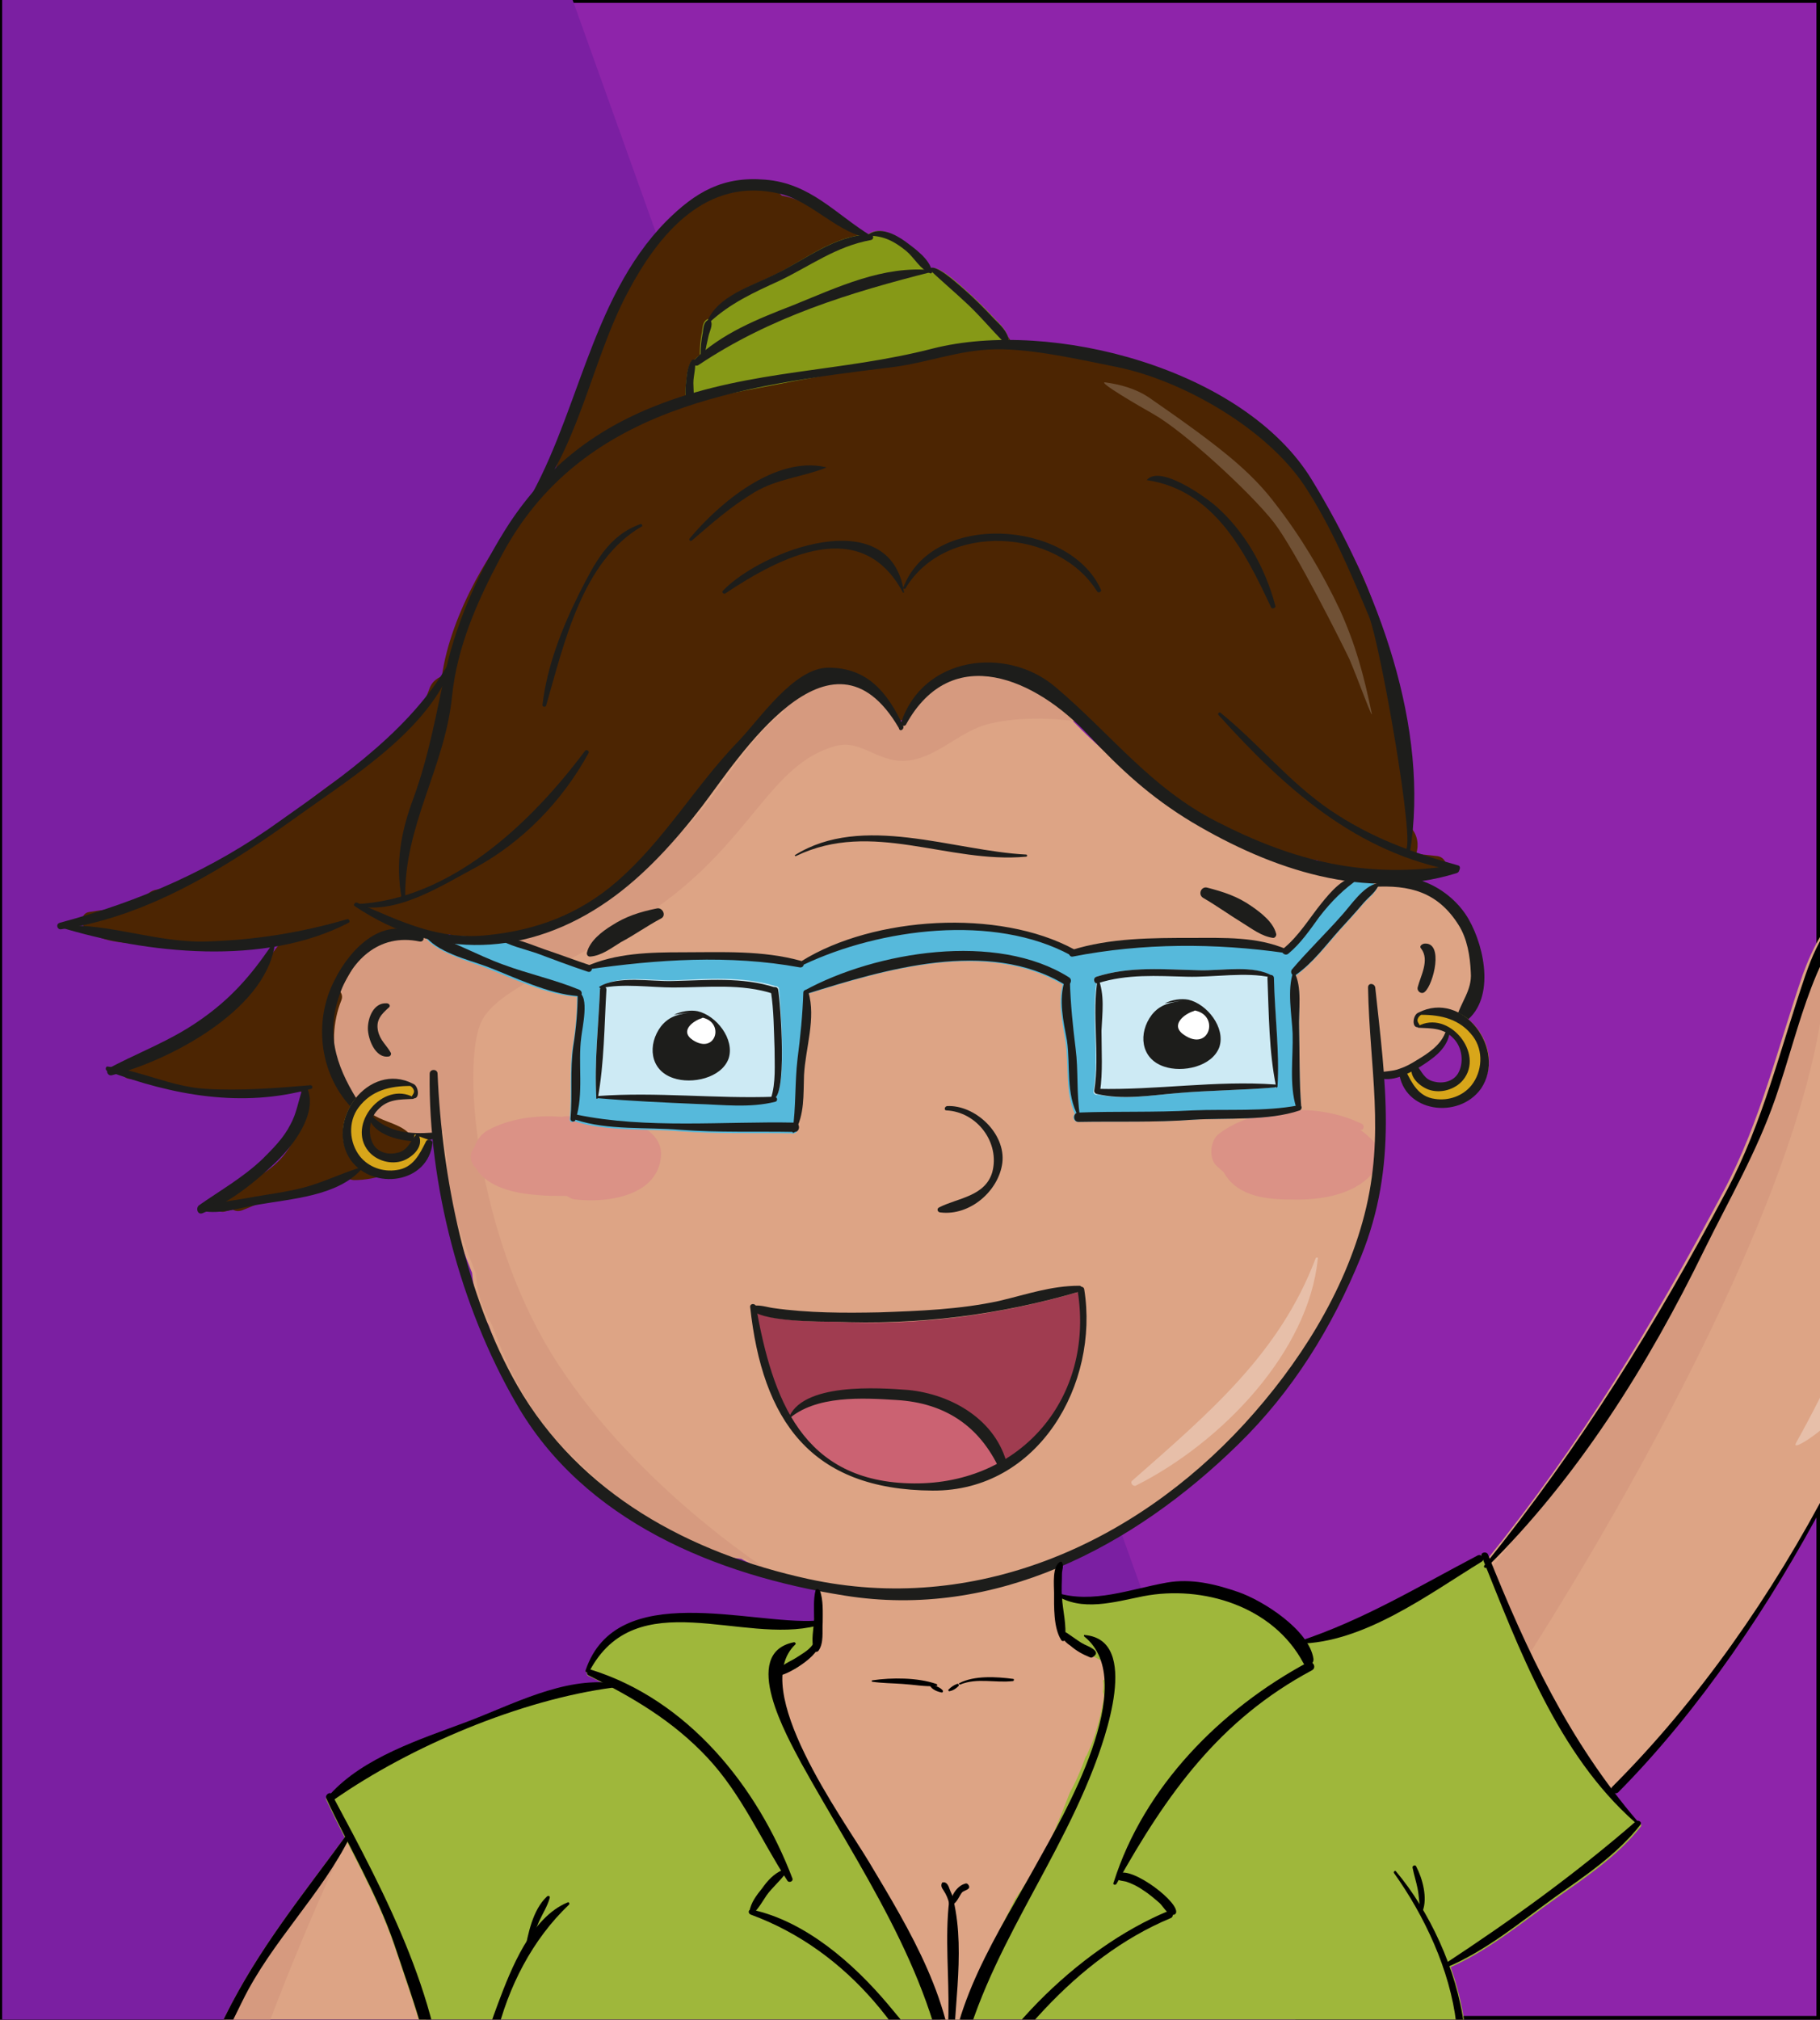 <?xml version="1.0" encoding="utf-8"?>
<!-- Generator: Adobe Illustrator 18.1.0, SVG Export Plug-In . SVG Version: 6.00 Build 0)  -->
<svg version="1.1" id="Capa_1" xmlns="http://www.w3.org/2000/svg" xmlns:xlink="http://www.w3.org/1999/xlink" x="0px" y="0px"
	 viewBox="0 0 253.3 281.1" enable-background="new 0 0 253.3 281.1" xml:space="preserve">
<rect x="0" y="0" width="253.3" height="281.1" fill="#333333" stroke="none"/>
<g>
	<defs>
		<rect id="SVGID_7_" x="0" y="-0.1" width="253.3" height="281.1"/>
	</defs>
	<clipPath id="SVGID_2_">
		<use xlink:href="#SVGID_7_"  overflow="visible"/>
	</clipPath>
	
		<rect x="0" y="-0.1" clip-path="url(#SVGID_2_)" fill="#8E24AA" stroke="#000000" stroke-miterlimit="10" width="253.3" height="281.1"/>
	<polygon clip-path="url(#SVGID_2_)" fill="#7B1FA2" points="79.7,0 0.3,0 0.3,281 180.3,281 	"/>
	<g clip-path="url(#SVGID_2_)">
		<g>
			<path fill="#DDA485" d="M49.7,372.8c-0.2-1.8-0.3-3.7-0.4-5.5c0.1-0.1,0.1-0.2,0.1-0.3c-1.5-11.4-2.5-22.5-1.5-34.1
				c1.2-14.8,6.9-26.4,13.3-39.4c0,0-0.4-8.6-3.2-17.1c-3.5-10.5-9.6-21.3-9.7-21.2c-6.2,8.5-12.3,15.9-17,25.4
				c-4.5,9.1-8.2,18.2-10.3,28.2c-4.2,19.9-1.3,40.8,2.2,60.6c0,0.2,0.1,0.3,0.2,0.4c0.4,6.8-1.5,16.8,6.2,19.5
				c1.4,2.4,3.3,3.8,5.9,2.7c0,0,0,0,0,0c1.2,1,2.6,1.6,4.1,1.6c0.2,0,0.4-0.2,0.4-0.4c1.2,1.7,3,2.9,5.3,2.1c0.1,0,0.2-0.2,0.3-0.3
				c0.9-0.6,1.1-1.9,0.9-3.2c-0.2-1.5-0.7-3-1.1-4.4c-0.6-1.9-0.6-3.9-0.5-5.9c0.1,0.1,0.1,0.3,0.2,0.4c0.5,0.8,1.2,1.6,1.9,2.2
				c0.6,0.5,1.3,0.8,2,0.7c0.3,0,0.8-0.3,0.9-0.4c2-1,1.4-3.7,1.1-5.5C50.6,376.9,50,374.9,49.7,372.8z"/>
			<path fill="#D69A7F" d="M48.5,255.4c-6.2,8.5-12.3,15.9-17,25.4C27,290,23.3,299,21.2,309c-4.2,19.9-1.3,40.8,2.2,60.6
				c0,0.2,0.1,0.3,0.2,0.4c0.4,6.8-1.5,16.8,6.2,19.5c0,0-6.1-39.7-2.5-71C30.1,293.5,48.5,255.4,48.5,255.4z"/>
			<g>
				<path fill="#DDA485" d="M285.3,137.1c0.1-0.1,0.3-0.2,0.4-0.4c1.5-1.4,2.9-3.6,2.3-5.7c-0.4-1.3-1.8-1.8-3.2-1.8
					c0.2-0.2,0.4-0.4,0.5-0.7c1-1.5,1.1-2.9-0.4-4c-0.5-0.4-1.2-0.7-1.9-0.9c1.6-1.5,2.7-3.5,2.7-5.4c0-2.5-5.5-1.7-6.9-1.8
					c-2.4-0.1-7.8-1-10,0.8c-0.1-0.1-0.3-0.1-0.4,0c-2.5,1.3-4.8,3.1-7,4.8c-1.6,1.2-3.4,2.5-4.7,4.1c-2.7,2.5-4.4,5.7-5.8,9.5
					c-3.5,10.2-5.9,20.5-11,30.1c-10,18.8-19.7,34.9-33.1,51.5c-0.1,0.1,3.4,10.3,8.1,18.5c4.4,7.6,8.9,14.1,9.1,13.8
					c11.4-11.5,22.1-26.3,29.6-40.5c8.4-15.9,17-33.4,19.3-51.4c0,0,0.1,0,0.1,0c3-1.7,5.7-3.7,7.5-6.5c0.7-0.2,1.4-0.4,1.9-0.6
					c1.9-0.9,3.8-2.1,4.3-4.3c0.2-1.2-0.6-2.1-1.6-2.5c0.2-0.2,0.4-0.3,0.7-0.5C288.7,141.2,288.6,138.1,285.3,137.1z"/>
			</g>
			<g>
				<path fill="#D69A7F" d="M254,136.9c0.8-10.7-8.5,20.6-13.6,30.1c-10,18.8-19.7,34.9-33.1,51.5c-0.1,0.1,0.4,3.9,5.2,12.2
					C212.4,230.7,251.3,171.5,254,136.9z"/>
			</g>
			<path fill="#DDA485" d="M198,123.9c-3.8-1.1-22.3-3.9-30.2-9.3c-6.9-4.7-12.7-8.2-18.4-14.2c-4.3-4.6-5.8-6.5-10.2-6.1
				c-4.5-1.3-9.6,0-12.3,4.6c-0.6,0.6-1.2,1.3-1.8,2c-0.8-1.2-1.8-2.2-2.9-3.1c-0.8-0.9-1.8-1.7-2.8-2.3c-4.1-2.4-8.9-0.2-11,3.7
				c-5.6,4.3-9,12-14.3,16.8c-4.3,3.9-9,7.3-13.6,10.9c-1,0.7-2,1.4-3.1,2c-10.5,3.5-15.9,1.1-19.1,1.5c-1.9-0.2-3.7,0.4-5.8,1.1
				c-6.3,2.4-7.1,9.2-6.3,15c1,6.5,5.1,11.5,12,11.7c1.1,0,2.1-0.3,3.1-0.8c0,1.3,0.2,2.7,0.4,4c-0.1,5.2,2,10.7,4,15.7
				c0.2,2.7,1,5.1,2.3,7.3c2.3,6.4,5.5,12.5,10.1,17.2c6.4,6.4,13.4,12.9,22.5,14.9c0.9,0.2,1.7,0.3,2.6,0.4
				c0.8,0.5,1.8,0.9,2.8,1.3c10.3,3.5,19.9,4.3,30.5,2.3c18.5-3.3,36.7-17.6,46.2-33.4c1.3-2.1,2.3-4.4,3.1-6.8
				c0.6-0.9,1.1-1.9,1.6-2.8c0.5-1,0.8-2,0.8-2.9c0.1-0.1,0.1-0.2,0.2-0.3c1-1.7,2.5-8.4,2.8-10c0.2-1.1,0.2-2.1-0.1-3
				c0.2-1.3,0.3-2.7,0.5-4.1c0-0.5,0-1,0-1.4c0.1-0.5,0.1-1,0.2-1.4c0.1-0.8,0-1.5-0.2-2.2c0-0.9-0.1-1.8-0.4-2.7
				c0-0.1,0.1-0.2,0.1-0.3c0.7,0,1.4,0.5,2.1,0.3c0.8-0.2,1.6-0.4,2.3-0.7C206.3,143.1,210.5,127.5,198,123.9z"/>
			<path fill="#D69A7F" d="M106.5,218.2c-1.1-0.4-2-0.8-2.8-1.3c-0.9-0.1-1.7-0.2-2.6-0.4c-9.1-2.1-16-8.5-22.5-14.9
				c-4.6-4.6-7.8-10.8-10.1-17.2c-1.3-2.1-2.1-4.5-2.3-7.3c-2-5-4.1-10.5-4-15.7c-0.2-1.4-0.4-2.7-0.4-4c-1,0.5-2,0.8-3.1,0.8
				c-6.9-0.2-11-5.2-12-11.7c-0.9-5.8-0.1-12.6,6.3-15c2.1-0.8,4-1.4,5.8-1.1c3.2-0.3,8.6,2,19.1-1.5c1.1-0.6,2.2-1.3,3.1-2
				c4.6-3.6,9.3-7,13.6-10.9c5.2-4.8,8.7-12.5,14.3-16.8c2-3.8,6.9-6.1,11-3.7c1.1,0.6,2,1.4,2.8,2.3c1.1,0.8,2.1,1.9,2.9,3.1
				c0.6-0.7,1.2-1.4,1.8-2c2.7-4.6,7.8-5.9,12.3-4.6c4.5-0.4,5.9,1.5,10.2,6.1c0,0-6.4-1.1-12.2,0.3c-4.1,1-7,4.5-11.1,5.1
				c-4.3,0.6-6.6-3-10.3-2c-9.3,2.5-11.8,13.7-25.8,23.1c-11.1,7.5-21.8,10.6-23.7,15.7c-2.5,6.7-0.2,29,9.8,45.5
				C87.6,206.1,106.5,218.2,106.5,218.2z"/>
			<g>
				<path fill="#DB9286" d="M79.5,155.3c-0.4,0-0.9,0-1.3,0.1c-3.7-0.3-7.4,0.3-10.2,1.8c-1,0.5-1.7,1.5-2,2.5
					c-0.8,0.9-0.5,2.2,0.3,2.9c0.1,0.2,0.2,0.3,0.3,0.5c2,2.4,5.6,3,8.5,3.2c1,0.1,2.3,0.1,3.8,0.1c0.4,0.3,0.8,0.5,1.3,0.5
					c4.4,0.5,11.4-0.5,11.8-6.1C92.3,155.9,83.5,154.5,79.5,155.3z"/>
				<path fill="#DB9286" d="M191.7,159.4c-0.7-0.8-1.5-1.6-2.4-2.2c0.1,0,0.1,0,0.2,0c0.3,0,0.4-0.6,0.1-0.8
					c-4.3-2.1-9.3-2.4-13.8-1.4c-0.2,0.1-0.5,0.1-0.8,0.2c-2,0.6-3.9,1.4-5.4,2.6c-1.1,0.8-1.4,3.2-0.4,4.3c0.4,0.4,0.8,0.7,1.1,1
					c2,3.6,6.5,3.8,9.5,3.8c3.8,0.1,9.2-0.5,11.9-4.5C192.3,161.6,192.4,160.2,191.7,159.4z"/>
			</g>
			<path fill="#4C2502" d="M199.9,119.1c-0.9-0.1-1.9-0.2-2.8-0.3c0.4-1.2,0.2-2.6-0.7-3.6c0.5-3.9-0.9-8.9-1.2-11.9
				c-1.1-9.4-3.2-20.6-8.6-28.7c-4.5-6.9-9.1-14.2-16.4-18.3c-3-1.7-6.5-3.6-9.9-4.6c-0.7-0.3-1.4-0.5-2.3-0.5
				c-0.3-0.1-0.7-0.1-1-0.1c-2.7-1.1-5.9-1.6-8.1-1.8c-2.4-0.2-5.1-0.7-7.8-1.1c-3.2-6.2-11.4-9.3-15.8-14.4c-0.8-0.9-1.7-1.2-2.6-1
				c-0.7-0.1-1.4,0-2.1,0.4c-2.7-2.2-5.2-4.5-8.8-5c-1-0.5-2-0.8-3-1c-0.6-0.6-1.3-1-2.3-1.1c-1.6-0.1-3.1,0.1-4.6,0.7
				c-3.6-0.2-7,1.3-9.6,5.4c-3.5,3.2-5.9,9.2-7.5,12.7c-1,2.2-1.6,4.5-2.3,6.8c-1.8,4.4-3.5,8.9-5.1,13.3c-0.1,0.3-0.1,0.5-0.2,0.7
				c-0.2,0.5-0.4,1.1-0.5,1.6c-1.1,1-2.2,2.1-3.2,3.2c-4.8,4.8-10.8,14.9-12,23.6c-0.8,0.3-1.5,0.9-1.8,1.9
				c-1.4,3.9-4.3,6.7-7.4,9.3c-0.8,0.4-1.5,0.9-2.3,1.3c-4.2,2.3-7.8,5.6-11.7,8.4c-2.9,2-6.2,3.9-8.9,6.3c-2.5,1-5,2-7.7,2.5
				c-0.6,0.1-1.1,0.5-1.5,0.9c-0.6,0-1.3,0.3-1.8,0.9c-0.1,0.1-0.1,0.1-0.2,0.2c-0.2,0.2-0.3,0.4-0.4,0.5c-1.8,0.1-3.6,0.3-5.4,0.6
				c-1.4,0.2-1.2,2.4,0.1,2.6c0.1,0.2,0.3,0.4,0.6,0.6c2.6,1.3,6,1.2,8.9,1.2c0.7,0.1,1.3,0.1,2,0c0.7,0,1.5,0,2.2,0
				c2.1,0.5,4.2,0,6.4,0c2.3-0.1,4.5-0.2,6.7-0.5c-4.1,5.3-8.7,12.6-15.3,13.7c-1.1,0.2-1.8,0.9-2.1,1.7c-0.4,0.2-0.9,0.4-1.3,0.6
				c-0.1,0-0.1,0.1-0.2,0.1c-0.6,0.1-1.1,0.2-1.7,0.3c-0.1,0-0.2,0-0.2,0c-0.5,0-0.8,0.1-1.2,0.5c-0.7,0.7-0.5,2.2,0.6,2.4
				c0.5,0.1,1,0.1,1.4,0.1c0.9,0.6,1.8,0.7,2.9,0.7c0.5,0,0.9,0,1.4,0.1c0.3,0.4,0.9,0.8,1.6,0.9c1.6,0.3,3.7,0.4,5.9,0.1
				c1.2,0.6,2.5,0.4,3.9,0.3c0.3,0,1.2-0.2,2.2-0.5c0.3,0.3,0.6,0.4,1.1,0.5c1,0.1,1.8-0.2,2.8-0.4c2.7-0.7,0.5,5.1,0.1,6
				c-1,2.3-2.4,3.9-4.3,5.2c-0.2,0.1-0.3,0.1-0.5,0.2c-2.2,0.9-4.5,1.8-6.4,3.3c-1,0.8,0.1,2.2,1.2,2c0.4-0.1,0.8-0.2,1.2-0.3
				c0.3,0.2,0.8,0.3,1.3,0.1c1.3-0.5,2.5-1,3.6-1.7c0.2,0,0.5,0,0.7,0c2.3-0.6,4.6-0.8,6.8-1.6c0.3-0.1,3.1-1.4,3.3-1.3
				c0.3,0.2,0.8,0.4,1.2,0.4c2.8,0,7.3-1.1,8.1-4.2c0.7-2.7-2.2-3.4-4.1-4.2c-6.4-2.6-8.2-10.6-5.8-16.6c0.2-0.5,0.1-0.9-0.2-1.3
				c0.6-1.1,1.2-2.2,1.9-3.4c0.6-1.1,1.4-2,2.3-2.9c0.8-0.3,1.5-0.7,2.1-1.1c0.5-0.1,1.2-0.3,1.7-0.4c0,0,0.1,0,0.1,0
				c1,0.2,2,0.2,3,0c0.4,0.1,0.7,0.2,1.1,0.2c0.6,0.1,1.3,0.1,2.1-0.2c0.1,0,0.2-0.1,0.3-0.1c0.2,0,0.5,0,0.7,0
				c0.7,0.7,1.7,1.1,2.9,1c19.9-1.3,31.4-17.8,42.1-33.1c2.5-1.5,5.6-3.4,8.5-4c0.8,0,1.6,0,2.4-0.1c1.3,0.2,2.5,0.7,3.4,1.9
				c0.1,1.4,2.8,4.9,3.4,4.6c0.5-0.2,0.7-0.6,0.9-1c0.3-0.2,0.6-0.5,0.9-0.8c1-0.9,1.9-1.9,2.5-3.2c0.6-0.5,1.2-0.9,2-1.3
				c3.3-1.3,10.8,0.5,13.6,1.4c0.1,0.8,0.6,1.5,1.5,2c4.2,2.2,7.9,6.4,11.3,9.6c0.3,0.3,0.6,0.5,1,0.8c0.6,0.7,1.2,1.4,1.8,2.1
				c5.4,5.9,14.1,8.5,22.5,9.8c1.1,0.4,2.1,0.7,3.2,0.9c0.3,0.3,0.6,0.4,1.1,0.4c0.5,0,0.9,0,1.4,0c0.6,0.1,1.3,0.1,1.9,0.1
				c3,0.3,6,0.8,9,0.6C201.8,121.9,201.7,119.2,199.9,119.1z"/>
			<path fill="#869917" d="M138.5,44.4c-1.4-1.5-2.8-2.9-4.4-4.3c-0.3-0.3-3.8-3.5-4.6-2.7c-0.5-1.5-2.5-2.9-3.6-3.8
				c-1.4-1-3.5-2.1-5.1-1c0,0,0,0,0,0c-4.9,0.3-8.7,3.5-12.9,5.6c-3,1.5-7.6,2.9-9.2,6.2c-0.1,0-0.1,0-0.2,0
				c-0.7,0.3-0.7,1.1-0.8,1.8c-0.2,1-0.3,2-0.3,3.1c0,0,0,0,0,0.1c-0.3,0.2-0.6,0.5-0.8,0.7c0,0,0,0,0,0c-0.1,0-0.2,0-0.3,0.1
				c-0.6,0.8-0.7,1.9-0.8,2.9c-0.1,1-0.3,2.3,0.4,3c0.1,0.1,0.3,0.1,0.4-0.1c0.4-0.7,44.2-8.3,44.1-8.7
				C140.2,46.1,139.3,45.2,138.5,44.4z"/>
			<path fill="#A03C50" d="M150.2,179.9l0-0.2l-0.2,0.1c-11.5,3.3-22.5,4.7-33.9,4.1c-0.1,0-0.3,0-0.6,0c-1.9,0-7.8-0.1-10-1.2
				l-0.4-0.2l0.1,0.4c2.4,12.4,6.7,23.8,22.1,23.9l0.2,0c7.2,0,13.5-2.8,17.8-7.8C149.6,193.8,151.4,187.1,150.2,179.9z"/>
			<g>
				<path fill="#CB6272" d="M121.9,206.2c7.8,1.7,18.1-1.7,18-2c-1.5-6.3-7.4-9.4-13.5-10c-4-0.4-13.3-1-16.5,3.1
					C109.9,197.4,114.4,204.6,121.9,206.2z"/>
			</g>
			<path fill="#56B9DB" d="M191.7,123c-0.1,0-0.1,0.1-0.2,0.1l-2.3-1.1c-2.2,0-4,2.2-5.3,3.8c-1.7,2.1-3.1,4.5-5.3,6.3
				c-4-1.6-8.4-1.5-12.7-1.5c-5.6,0-11.2,0-16.6,1.6c-10.5-5.6-27.7-4.5-37.7,1.7c0,0-0.1-0.1-0.1-0.1c-5.4-1.5-11-1.2-16.5-1.2
				c-4.4,0-8.9,0.1-13,1.8c-2.1-0.7-4.2-1.5-6.3-2.2c-1.6-0.6-3.2-1.2-4.9-1.5l-0.1,0l-0.2,0c-0.1,0-0.3-0.1-0.4-0.1
				c-0.3,0-0.5,0-0.8,0c0,0,0,0,0,0l-10.1-0.7c-0.1,0-0.3,0.1-0.2,0.3c0.3,0.4,0.6,0.7,0.9,1l0,0h0c2.1,1.7,5.5,2.6,7.8,3.5
				c3.8,1.5,8.4,3.7,12.6,4c0,2.3-0.2,4.6-0.6,6.9c-0.5,3.4-0.1,6.8-0.4,10.2c0,0.4,0.4,0.4,0.6,0.2c4.5,1.5,9.9,1,14.6,1.4
				c5.3,0.4,10.4,0.2,15.7,0.3c0.1,0.1,0.2,0.1,0.2,0c0.6,0,0.7-0.6,0.5-1c0.9-2.2,0.8-4.6,0.9-7c0.2-3.7,1.6-7.7,0.6-11.4
				c10.8-3.4,24.9-7.6,35.5-1.3c-0.7,2.6,0,5.4,0.4,8c0.5,3.3-0.1,7,1.3,10c-0.4,0.3-0.2,1.1,0.4,1.1c5.3-0.1,10.5,0.1,15.9-0.3
				c4.6-0.3,10.4,0.2,14.8-1.3c0.2,0,0.4-0.1,0.4-0.3c-0.3-3.6-0.2-7.3-0.3-10.9c-0.1-2.2,0.4-5.4-0.5-7.5c2.3-1.7,4.2-4.1,6.1-6.3
				c1.1-1.2,2.2-2.4,3.3-3.7c0.7-0.8,1.7-1.5,2.1-2.5C192,123.1,191.9,122.9,191.7,123z"/>
			<path opacity="0.7" fill="#FFFFFF" d="M108,152.6c1.5-1.8,0.6-13.5,0.4-15c0-0.3-0.3-0.4-0.5-0.4c-4.6-1.4-9.4-1-14.1-0.8
				c-2.9,0.1-7.5-0.8-10.1,0.8c0,0,0,0,0,0c0,0,0,0-0.1,0c-0.1,0,0,0.1,0,0.1c0,0.1-0.1,0.1-0.1,0.2c-0.2,5-0.8,10.1-0.5,15.1
				c0,0.1,0.2,0.2,0.3,0.1c4.6,0.4,9.1,0.6,13.7,0.8c3.7,0.1,7.4,0.6,11-0.3C108.1,153.1,108.2,152.8,108,152.6z"/>
			<path opacity="0.7" fill="#FFFFFF" d="M177.2,136.1c0-0.1-0.1-0.1-0.1-0.2c0,0,0-0.1,0-0.1c0,0,0,0-0.1,0c0,0,0,0,0,0
				c-2.6-1.6-7.2-0.7-10.1-0.8c-4.8-0.1-9.6-0.6-14.3,0.9c-0.5,0.2-0.4,0.8,0,0.9c-0.7,4.9,0.4,10.1-0.4,15
				c-0.1,0.4,0.3,0.6,0.6,0.5c3.6,0.8,7.3,0.1,10.9-0.2c4.5-0.4,9.1-0.4,13.7-0.8c0.1,0.1,0.3,0.1,0.3-0.1
				C178.1,146.2,177.4,141.1,177.2,136.1z"/>
			<path fill="#9FB73B" d="M227.8,253.4c-9.5-11.1-15.4-23.6-20.8-37c-0.2-0.5-1-0.3-0.9,0.2c-0.1-0.1-0.3-0.1-0.5,0
				c-8.1,4.2-15.4,8.7-24.1,11.7c-2.2-3-6.6-5.6-9.2-6.6c-3.2-1.1-6.5-1.9-9.9-1.3c-4.8,0.9-9.8,2.8-14.6,1.5c0-0.9-34.5,2-34.5,3.3
				c0,0.2,0,0.3,0,0.5c-9.3,0.5-27.6-5.6-31.8,6.8c0,0.1,0.1,0.2,0.2,0.3c0,0.2,0,0.3,0.2,0.4c0.7,0.3,1.4,0.7,2,1
				c-6.5-0.3-13.1,3.3-19,5.6c-6.3,2.4-14.1,4.9-18.8,10c-0.3-0.3-0.9,0.1-0.7,0.6c3.2,6.9,7,13.1,9.5,20.4
				c2.8,8.4,5.7,15.9,6.2,24.9c0,0.3,0.3,0.5,0.6,0.5c0,0,0,0.1,0.1,0c1-0.1,2-0.8,2.9-1.2c0.4-0.2,0.9-0.3,1.3-0.5
				c0,2.9,0.5,5.8,1.7,8.5c-0.7,4.1-0.4,8.1-1.1,12.2c-1,5.6-3.1,11-4.2,16.6c-2.4,12.4-3.5,24.8-6.7,37.1c-0.1,0.2-0.2,0.4-0.1,0.6
				c0,0.2,0.2,0.4,0.4,0.4c19.9,16,43.8,6.1,66.9,10.3c0.3,0,0.4-0.1,0.5-0.3c1.5-0.1,3.5-2.4,4.1-3.2c2.1-2.2,3.6-4.9,5.5-7.3
				c0.1,0,3.8,3.7,5.4,5.5c1.9,2.1,4,4.3,6.5,5.6c0.2,0.1,0.3,0,0.5-0.1c3.8,1.5,9.7-0.4,13.5-0.8c7.4-0.8,14.9-2,22.2-3.2
				c10.4-1.8,21.3-5,27.5-14.2c0.2-0.3,0-0.9-0.1-1.1c-5.2-8.8-4.7-19.9-6.7-29.8c-2-9.8-0.1-20.8-3.9-30.2c7.6-6.6,7.4-17.7,4-27.4
				c5.4-2.4,9.9-6.2,14.7-9.6c4.1-2.9,8.6-5.9,11.8-10C228.5,253.6,228.1,253.4,227.8,253.4z"/>
			<path fill="#DDA485" d="M154.1,231.5c-0.1-0.1-0.2-0.2-0.4-0.2c0,0,0,0,0,0c-0.1,0-0.1-0.1-0.2-0.1c-0.1-0.1-0.2-0.1-0.3-0.2
				c-1-0.5-1.8-0.9-2.9-1.2c-1-0.7-1.9-1.4-2.7-2.2c0-2.4-0.4-4.8-0.1-7.1c0.2-1.7-0.4-3.4-2.5-1.7c-1.7,1.5-24.6,3.1-26,2.6
				c-0.7-0.3-4.6-1.6-5.1,0c-0.6,2-0.2,5.8-0.4,8.5c-0.8,0.8-1.9,1.5-2.8,2.3c-2.1,0.4-2.6,1.7-2.3,3.3c-0.2,0.3-0.3,0.8-0.2,1.2
				c0.4,2.2,1.4,4,2.6,5.8c0.6,1.8,1.3,3.6,2.2,5.3c0.7,1.3,1.7,2.4,2.8,3.4c1.9,3.7,4,7.5,6.3,10.9c0,0.1,0.1,0.1,0.1,0.2
				c0.1,0.3,0.3,0.5,0.5,0.6c0.2,0.3,0.4,0.6,0.6,0.9c1.2,1.6,2.3,3.3,3.2,5.1c-0.4,3,1.8,6.1,3.5,8.4c0,0,0,0,0,0.1
				c0.1,0.4,0.2,0.7,0.4,1.1c0.1,0.3,0.3,0.5,0.4,0.7c0.1,1.2,0.1,2.3,0,3.4c-0.1,1.2,1.9,1.8,2.4,0.7c0.4-0.9,0.6-2,0.6-3.1
				c0.2-0.1,0.3-0.3,0.4-0.5c1.1-1.8,1.5-3.7,2.3-5.6c1.1-2.5,2.3-5,3.6-7.5c0.4-0.8,0.8-1.6,1.2-2.4c0.9-1.3,1.8-2.6,2.5-4
				c0.4-0.1,0.7-0.3,0.9-0.8c1.5-3.3,2.9-6.6,4.2-10c0.9-1.6,1.6-3.3,2.2-5c0.1-0.1,0.2-0.2,0.2-0.3c1.2-2.5,1.8-5,2.3-7.7
				c0.1-0.4,0-0.7-0.1-1c0.1-0.6,0.1-1.1,0-1.6C154.6,233.5,155.1,232.4,154.1,231.5z"/>
			<path fill="#1D1D1B" d="M96.4,140.8c-1.8,0.3-3.2,0.5-4.4,2c-1.9,2.5-1.6,6.1,1.7,7.2c2.6,0.9,6.7,0,7.7-2.7
				c0.9-2.7-1.7-6-4.3-6.6c-1-0.2-2.3,0-3.3,0.5"/>
			<path fill="#FFFFFF" d="M97.6,141.7c-1,0.3-3.1,1.7-1.2,3c3.2,2.1,4.5-2.4,1.4-3.1"/>
			<g>
				<path fill="#1D1D1B" d="M82.1,133.1c1.6-0.1,3-1.2,4.3-2c1.9-1,3.7-2.3,5.6-3.3c0.8-0.4,0.2-1.6-0.6-1.4
					c-2.4,0.5-4.3,1.1-6.3,2.4c-1.3,0.8-3,2.1-3.4,3.7C81.6,132.8,81.8,133.1,82.1,133.1L82.1,133.1z"/>
			</g>
			<path fill="#1D1D1B" d="M164.7,139.2c-1.8,0.3-3.2,0.5-4.4,2c-1.9,2.5-1.6,6.1,1.7,7.2c2.6,0.9,6.7,0,7.7-2.7
				c0.9-2.7-1.7-6-4.3-6.6c-1-0.2-2.3,0-3.3,0.5"/>
			<path fill="#FFFFFF" d="M166.1,140.7c-1.1,0.3-3.4,1.9-1.3,3.3c3.5,2.4,5-2.7,1.5-3.4"/>
			<g>
				<path fill="#1D1D1B" d="M177.6,129.9c-0.4-1.6-2.1-2.9-3.4-3.8c-2-1.4-3.9-2-6.2-2.6c-0.8-0.2-1.3,0.9-0.6,1.4
					c1.9,1.1,3.7,2.4,5.5,3.5c1.3,0.8,2.7,1.9,4.3,2.1C177.5,130.5,177.7,130.1,177.6,129.9L177.6,129.9z"/>
			</g>
			<g>
				<path fill="#1D1D1B" d="M59.8,149.4c-0.2,15.4,4.3,32.5,12,45.8c9.4,16.5,28,24,45.7,26.8c21,3.4,40.3-6.8,54.8-21
					c7.6-7.4,13.1-16.3,17.1-26.1c5.2-12.8,3.4-24.3,2-37.5c-0.1-0.6-1-0.7-1,0c0.2,11.2,2.4,20.3-0.5,31.6
					c-2.8,10.9-9.2,20.9-16.7,29.1c-15.5,16.9-37.7,26.6-60.7,21.6c-16.5-3.6-31.8-11.8-40.5-26.9c-7.2-12.6-10.5-29-11.1-43.4
					C60.9,148.7,59.8,148.7,59.8,149.4L59.8,149.4z"/>
			</g>
			<g>
				<path fill="#1D1D1B" d="M58.7,130.2c-5.2-3.1-9.9,1.7-12.1,6.1c-3.1,5.9-2.1,13.5,2.7,18.2c0.5,0.5,1.3-0.1,0.9-0.7
					c-3.1-4.8-4.9-9.3-3.1-14.9c1.6-5.2,5.6-9.1,11.3-7.9C58.9,131.1,59.2,130.5,58.7,130.2L58.7,130.2z"/>
			</g>
			<g>
				<path fill="#1D1D1B" d="M53.8,139.6c-1.8-0.1-2.6,2-2.6,3.5c0,1.4,1,4.2,2.9,3.9c0.2,0,0.4-0.3,0.3-0.5
					c-0.6-1.1-1.5-1.7-1.8-3.1c-0.3-1.5,0.5-2.3,1.5-3.2C54.4,140,54.2,139.6,53.8,139.6L53.8,139.6z"/>
			</g>
			<g>
				<path fill="#1D1D1B" d="M191.1,123.4c5.1-0.3,9,0.7,11.9,5.3c1.2,1.9,1.6,4.3,1.7,6.6c0.2,2.5-1.4,4.1-2,6.4
					c-0.1,0.5,0.5,1,0.9,0.7c4.6-3,3.1-10.5,0.8-14.5c-2.5-4.4-8.8-7.7-13.4-4.6C191,123.3,191,123.4,191.1,123.4L191.1,123.4z"/>
			</g>
			<g>
				<path fill="#1D1D1B" d="M197.8,132c1.2,1.6-0.1,3.8-0.5,5.4c-0.1,0.6,0.6,1,1,0.6c1.2-1,2.7-7-0.1-6.7
					C197.8,131.4,197.5,131.7,197.8,132L197.8,132z"/>
			</g>
			<g>
				<path fill="#1D1D1B" d="M51.4,155.7c1,2.8,6.4,3.6,8.8,2.8c0.4-0.2,0.4-0.9-0.1-0.9c-3,0.2-5.9,0-8.2-2.2
					C51.7,155.2,51.3,155.4,51.4,155.7L51.4,155.7z"/>
			</g>
			<g>
				<path fill="#D8A61A" d="M197.7,141c-0.1,0-0.7,0-0.7,1c0,1,0.6,0.7,0.7,0.7c1.8,0.1,3.5,0.2,4.9,1.6c1.2,1.2,1.6,3.6,0.7,5.1
					c-0.6,1-2.3,1.5-3.4,1.4c-2.2-0.2-2.6-2.8-2.6-2.8c-0.1-0.1-0.3,0-0.3,0.1c0,0,0,0,0,0l-1.5,0.5c0,0,0,0,0,0l-0.6,0.2l0.5,1.5
					l0,0c1.5,4.4,8,4.9,10.7,1C209.8,146.1,203.7,137.9,197.7,141z"/>
				<g>
					<path fill="#1D1D1B" d="M197.4,143c1.9,0.1,3.5,0,4.9,1.5c1.2,1.2,1.5,3.4,0.6,4.9c-0.7,1.1-2.1,1.4-3.3,1.1
						c-1.4-0.3-1.7-1.4-2.5-2.4c-0.1-0.2-0.4-0.2-0.5,0c-0.7,1.6,0.9,3,2.2,3.5c1.7,0.6,3.7,0,4.8-1.3c3.1-3.7-2-9.9-6.3-7.5
						C197.3,142.8,197.3,143,197.4,143L197.4,143z"/>
				</g>
				<path fill="#1D1D1B" d="M197.4,140.9C197.4,140.9,197.4,140.9,197.4,140.9c-0.8,0.3-1,2.3,0.1,2c0.1,0,0.1-0.1,0.1-0.2
					c-0.1-0.3-0.4-0.5-0.3-0.9c0.1-0.3,0.3-0.5,0.5-0.6c2.8,0,5.4,0.6,7.2,3c1.5,2,1.3,4.9-0.2,6.8c-1.2,1.5-3.2,2.2-5.1,1.9
					c-2.3-0.3-3.2-2.2-4.1-4c-0.2-0.4-0.9-0.2-0.9,0.2c0.6,5.7,8.3,6.7,11.4,2.4C209.8,146.1,203.6,137.7,197.4,140.9z"/>
			</g>
			<g>
				<path fill="#1D1D1B" d="M201.1,143.8c-0.7,1.7-2.4,2.8-3.9,3.7c-0.8,0.5-1.5,0.9-2.4,1.2c-1,0.4-2.1,0.3-3.1,0.6
					c-0.3,0.1-0.3,0.5,0,0.6c2,0.8,4.3-0.5,6-1.5c1.7-1.1,3.5-2.3,4-4.4C201.8,143.5,201.2,143.4,201.1,143.8L201.1,143.8z"/>
			</g>
			<g>
				<path fill="#1D1D1B" d="M125.7,101c-2.2-4.7-5-8.1-10.4-8.1c-4.8,0-9.6,7.2-12.5,10.2c-6.1,6.3-10.3,13.8-17,19.6
					c-5.2,4.5-11.1,6.7-17.8,7.4c-6.9,0.8-12.2-1.9-18.3-4.5c-0.3-0.1-0.6,0.3-0.3,0.5c11.3,7.6,24.2,7,35.3-0.8
					c5-3.5,9.3-8.3,13-13.1c4.9-6.4,17.9-27.2,27.4-10.9C125.2,101.9,125.9,101.5,125.7,101L125.7,101z"/>
			</g>
			<g>
				<path fill="#1D1D1B" d="M49.4,126c5.7,1.4,11.9-2.7,16.8-5.3c6.6-3.6,12.1-9.3,15.7-15.9c0.2-0.3-0.3-0.6-0.5-0.3
					c-7.4,9.9-18.7,20.8-32,21.3C49.3,125.8,49.2,126,49.4,126L49.4,126z"/>
			</g>
			<g>
				<path fill="#1D1D1B" d="M125.8,82.3c-2-12.5-19.8-5.7-25.2-0.1c-0.2,0.2,0.1,0.5,0.3,0.4c7.8-5.2,19-11,24.8-0.1
					C125.7,82.5,125.9,82.4,125.8,82.3L125.8,82.3z"/>
			</g>
			<g>
				<path fill="#1D1D1B" d="M126.1,100.8c6.4-11.6,18.1-6.3,25.3,1.4c4.6,4.9,8.7,8.7,14.5,12.2c11.1,6.6,24.1,11,36.8,7.1
					c0.7-0.2,0.4-1.2-0.3-1.1c-12.3,1.9-22.2-0.5-33.1-6.1c-9.2-4.7-14.7-12.2-22.4-18.7c-6.8-5.8-18.5-4.3-21.5,5
					C125.3,100.9,125.9,101.2,126.1,100.8L126.1,100.8z"/>
			</g>
			<g>
				<path fill="#1D1D1B" d="M126,81.9c5.6-9.4,21.2-8.4,26.7,0.4c0.2,0.3,0.7,0,0.5-0.3c-4.4-9.7-23.5-10.9-27.5-0.2
					C125.7,81.9,125.9,82,126,81.9L126,81.9z"/>
			</g>
			<g>
				<path fill="#1D1D1B" d="M169.6,99.5c9.2,10.2,19.2,19.2,33.1,21.7c0.5,0.1,0.7-0.7,0.2-0.8c-6.5-1.8-12.2-3.9-17.8-7.7
					c-5.7-3.9-9.9-9.2-15.2-13.5C169.7,99,169.4,99.3,169.6,99.5L169.6,99.5z"/>
			</g>
			<g>
				<path fill="#1D1D1B" d="M131.7,154.5c4.3,0.2,7.5,4.5,6.4,8.6c-1,3.4-4.9,3.6-7.4,4.9c-0.4,0.2-0.2,0.7,0.2,0.7
					c4.1,0.5,8.1-3,8.6-6.9c0.5-4.1-3.8-8.1-7.7-7.9C131.4,154,131.4,154.5,131.7,154.5L131.7,154.5z"/>
			</g>
			<g>
				<path fill="#1D1D1B" d="M104.5,181.9c0.4,2.1,10.6,2,11.5,2c11.8,0.5,23-0.9,34.3-4.2c0.4-0.1,0.4-0.8-0.1-0.8
					c-3.9,0-7.3,1.2-11.1,2.1c-5.5,1.2-11.1,1.4-16.7,1.6c-4.9,0.1-9.9,0.1-14.8-0.6c-0.8-0.1-2.2-0.6-3.1-0.2
					C104.5,181.7,104.4,181.8,104.5,181.9L104.5,181.9z"/>
			</g>
			<g>
				<path fill="#1D1D1B" d="M104.4,181.8c1.7,15.8,8.4,25.5,25.4,25.6c14.8,0.1,23.2-14.9,21.1-28c-0.1-0.6-1-0.4-0.9,0.3
					c2.3,14.7-7.8,26.8-22.8,26.7c-15.6-0.1-19.7-11.8-22-24.7C105,181.3,104.4,181.4,104.4,181.8L104.4,181.8z"/>
			</g>
			<g>
				<path fill="#1D1D1B" d="M109.7,197.5c3.8-3.4,10.4-3,15.1-2.7c6.7,0.4,11.5,3.6,14.3,9.6c0.3,0.6,1.2,0.2,1.1-0.5
					c-1.5-6.3-7.7-9.9-13.8-10.5C122.4,193.1,111.4,192.3,109.7,197.5C109.6,197.5,109.6,197.6,109.7,197.5L109.7,197.5z"/>
			</g>
			<g>
				<path fill="#1D1D1B" d="M110.8,119.1c10.6-5.1,21.1,1.1,32,0.1c0.2,0,0.2-0.3,0-0.3c-10.1-0.5-22.8-5.8-32.2,0.1
					C110.6,119,110.7,119.2,110.8,119.1L110.8,119.1z"/>
			</g>
			<g>
				<path fill="#1D1D1B" d="M59,130c1.7,2.5,6.1,3.5,8.8,4.5c3.9,1.5,8.5,3.8,12.7,4.1c0.6,0,0.6-0.7,0.1-0.9
					c-3.4-1.4-7.1-2.2-10.6-3.5c-3.6-1.3-7.2-3.4-10.9-4.4C59.1,129.7,58.9,129.9,59,130L59,130z"/>
			</g>
			<g>
				<path fill="#1D1D1B" d="M69.3,130.6c1.6,1,3.5,1.4,5.3,2c2.4,0.9,4.8,1.8,7.2,2.6c0.6,0.2,0.8-0.7,0.3-0.9
					c-2.1-0.7-4.2-1.5-6.3-2.2c-2-0.7-4.2-1.7-6.3-1.7C69.2,130.4,69.2,130.5,69.3,130.6L69.3,130.6z"/>
			</g>
			<g>
				<path fill="#1D1D1B" d="M80.4,138.1c0,2.5-0.2,4.9-0.6,7.4c-0.5,3.4-0.1,6.8-0.4,10.2c0,0.4,0.6,0.5,0.7,0.1
					c1.2-3.6,0.3-7.8,0.8-11.5c0.1-1.1,1.2-5.8-0.4-6.2C80.5,137.9,80.4,138,80.4,138.1L80.4,138.1z"/>
			</g>
			<g>
				<path fill="#1D1D1B" d="M80.1,155.8c4.5,1.5,9.9,1,14.6,1.4c5.3,0.4,10.6,0.2,15.9,0.3c0.8,0,0.8-1.3,0-1.3
					c-9.8-0.2-20.6,0.9-30.3-1.1C79.8,155.1,79.7,155.7,80.1,155.8L80.1,155.8z"/>
			</g>
			<g>
				<path fill="#1D1D1B" d="M81.7,134.9c9.7-1.4,19.8-2.1,29.6-0.3c0.6,0.1,0.8-0.7,0.2-0.9c-5.4-1.5-11-1.2-16.5-1.2
					c-4.5,0-9.3,0.1-13.5,2C81.3,134.6,81.5,134.9,81.7,134.9L81.7,134.9z"/>
			</g>
			<g>
				<path fill="#1D1D1B" d="M110.6,157.5c1.4-2.4,1.2-5.2,1.3-7.9c0.2-3.8,1.7-7.9,0.6-11.6c-0.1-0.4-0.7-0.3-0.7,0.1
					c-0.1,3.1-0.4,6.1-0.8,9.2c-0.4,3.4-0.2,6.7-0.7,10.1C110.2,157.6,110.5,157.7,110.6,157.5L110.6,157.5z"/>
			</g>
			<g>
				<path fill="#1D1D1B" d="M83.2,152.8c4.6,0.4,9.1,0.6,13.7,0.8c3.7,0.1,7.4,0.6,11-0.3c0.4-0.1,0.3-0.7-0.1-0.7
					c-8.2,0.3-16.4-0.7-24.6-0.1C82.9,152.5,82.9,152.8,83.2,152.8L83.2,152.8z"/>
			</g>
			<g>
				<path fill="#1D1D1B" d="M83.2,152.8c0.9-4.9,0.9-10.1,1.2-15.1c0-0.6-0.9-0.6-0.9,0c-0.2,5-0.8,10.1-0.5,15.1
					C82.9,152.9,83.2,152.9,83.2,152.8L83.2,152.8z"/>
			</g>
			<g>
				<path fill="#1D1D1B" d="M83.6,137.5c3.1-0.7,7-0.1,10.1-0.1c4.7,0,9.5-0.6,14,0.9c0.6,0.2,0.8-0.7,0.2-0.9
					c-4.6-1.5-9.5-1-14.3-0.9c-2.9,0.1-7.6-0.8-10.2,0.8C83.4,137.4,83.5,137.5,83.6,137.5L83.6,137.5z"/>
			</g>
			<g>
				<path fill="#1D1D1B" d="M107.4,152.9c2.3,0.6,1.2-13.6,0.9-15.2c-0.1-0.6-1.1-0.4-1,0.3c0.4,2.6,0.4,5.3,0.5,7.9
					c0,2.2,0.2,4.8-0.5,6.9C107.3,152.9,107.4,152.9,107.4,152.9L107.4,152.9z"/>
			</g>
			<g>
				<path fill="#1D1D1B" d="M191.7,122.9c-2,0.4-3.7,3.1-5,4.5c-2.2,2.5-4.7,4.9-6.9,7.5c-0.3,0.4,0.1,1.1,0.6,0.7
					c2.4-1.7,4.2-4.2,6.1-6.3c1.1-1.2,2.2-2.4,3.3-3.7c0.7-0.8,1.7-1.5,2.1-2.5C191.9,123,191.8,122.9,191.7,122.9L191.7,122.9z"/>
			</g>
			<g>
				<path fill="#1D1D1B" d="M189.2,121.9c-2.2,0-4,2.2-5.3,3.8c-1.7,2.1-3.1,4.5-5.3,6.3c-0.5,0.4,0.2,1.1,0.7,0.7
					c1.7-1.4,3-3.3,4.3-5.1c1.7-2.2,3.4-3.9,5.6-5.4C189.3,122.1,189.3,121.9,189.2,121.9L189.2,121.9z"/>
			</g>
			<g>
				<path fill="#1D1D1B" d="M180,135.2c-0.9,2.5-0.2,6.1-0.1,8.6c0.1,3.3-0.5,7.1,0.5,10.3c0.1,0.4,0.8,0.3,0.7-0.1
					c-0.3-3.6-0.2-7.3-0.3-10.9c-0.1-2.4,0.5-5.8-0.7-7.9C180.2,135.1,180,135.2,180,135.2L180,135.2z"/>
			</g>
			<g>
				<path fill="#1D1D1B" d="M180.7,153.8c-4.7,0.9-10,0.5-14.7,0.7c-5.3,0.3-10.6,0.1-15.9,0.3c-0.8,0-0.8,1.3,0,1.3
					c5.3-0.1,10.5,0.1,15.9-0.3c4.7-0.3,10.5,0.2,14.9-1.3C181.3,154.3,181.2,153.7,180.7,153.8L180.7,153.8z"/>
			</g>
			<g>
				<path fill="#1D1D1B" d="M179.1,132.1c-4.2-1.8-8.7-1.6-13.2-1.6c-5.6,0-11.4,0-16.8,1.7c-0.6,0.2-0.3,1,0.2,0.9
					c9.7-1.9,19.8-1.9,29.6-0.5C179.2,132.6,179.4,132.2,179.1,132.1L179.1,132.1z"/>
			</g>
			<g>
				<path fill="#1D1D1B" d="M150.3,155.3c-0.5-3.2-0.2-6.3-0.6-9.4c-0.4-3.2-0.7-6.2-0.8-9.4c0-0.4-0.6-0.5-0.7-0.1
					c-0.9,2.7-0.2,5.7,0.3,8.4c0.5,3.5-0.2,7.4,1.6,10.6C150.1,155.6,150.3,155.5,150.3,155.3L150.3,155.3z"/>
			</g>
			<g>
				<path fill="#1D1D1B" d="M177.5,150.9c-8.3-0.6-16.5,0.8-24.8,0.6c-0.4,0-0.5,0.6-0.1,0.7c3.7,0.9,7.5,0.2,11.2-0.1
					c4.5-0.4,9.1-0.4,13.7-0.8C177.7,151.2,177.7,150.9,177.5,150.9L177.5,150.9z"/>
			</g>
			<g>
				<path fill="#1D1D1B" d="M177.8,151.2c0.3-5-0.4-10.1-0.5-15.1c0-0.6-0.9-0.6-0.9,0c0.2,5,0.2,10.2,1.2,15.1
					C177.5,151.4,177.7,151.4,177.8,151.2L177.8,151.2z"/>
			</g>
			<g>
				<path fill="#1D1D1B" d="M177.1,135.8c-2.6-1.6-7.2-0.7-10.2-0.8c-4.8-0.1-9.6-0.6-14.3,0.9c-0.6,0.2-0.3,1.1,0.2,0.9
					c4.1-1.3,8.2-1,12.4-0.9c3.7,0.1,8.2-0.7,11.7,0.1C177.2,136,177.2,135.9,177.1,135.8L177.1,135.8z"/>
			</g>
			<g>
				<path fill="#1D1D1B" d="M152.8,136c-0.9,5.1,0.3,10.6-0.5,15.7c-0.1,0.5,0.7,0.7,0.8,0.2c0.4-2.8,0.2-5.6,0.2-8.5
					C153.4,141,153.8,138.4,152.8,136C152.8,136,152.8,136,152.8,136L152.8,136z"/>
			</g>
			<g>
				<path fill="#1D1D1B" d="M111.9,134.2c10.6-5,26.4-7.1,37.1-1.3c0.5,0.3,1-0.5,0.5-0.8c-10.5-5.7-27.9-4.6-37.9,1.6
					C111.3,134,111.6,134.4,111.9,134.2L111.9,134.2z"/>
			</g>
			<g>
				<path fill="#1D1D1B" d="M112.2,138.3c10.9-3.4,25.3-7.8,36-1.3c0.6,0.4,1.2-0.6,0.6-1c-10.1-6.4-26.9-3.6-36.8,1.8
					C111.8,138,112,138.4,112.2,138.3L112.2,138.3z"/>
			</g>
			<g>
				<path fill="#1D1D1B" d="M56.4,125c-0.2-10.1,5.5-18.2,6.5-28c0.7-7,3.5-13.3,6.8-19.5c11-20.9,33.3-23.8,54.4-26.4
					c4.9-0.6,9.3-2.4,14.4-2.5c5.2-0.1,12.1,1.5,17.1,2.5c9.1,1.9,20.6,8.5,25.9,16.4c3.7,5.6,6.4,12,9,18.2
					c1.6,3.8,6.6,32.5,5.1,32.5c-0.7,0-0.7,1,0,1c0,0,0.1,0,0.1,0c0.2,0,0.5-0.2,0.5-0.4c2.9-17.6-4.5-37.1-13.6-52
					c-9.4-15.5-36.3-22.5-52.8-18.3c-12.8,3.3-25.1,2.9-37.6,7.6c-9.1,3.4-16,8.7-21.3,16.7c-3.9,6-7.2,13.2-8.8,20.2
					c-1.4,6.2-2.3,11.8-4.5,17.9c-1.8,4.8-2.6,9.1-1.7,14.1C55.9,125.4,56.4,125.3,56.4,125L56.4,125z"/>
			</g>
			<g>
				<path fill="#1D1D1B" d="M129.7,37.8c-0.1,0,4,3.6,4.5,4.1c2,1.8,3.7,3.9,5.6,5.8c0.3,0.3,0.7,0,0.6-0.4c-0.2-1.2-1.2-2.1-2-2.9
					c-1.4-1.5-2.8-2.9-4.4-4.3c-0.4-0.3-4.3-4-4.7-2.5C129.4,37.8,129.6,37.9,129.7,37.8L129.7,37.8z"/>
			</g>
			<g>
				<path fill="#1D1D1B" d="M129.7,37.6c-6.8-0.7-13.2,2.4-19.4,4.9c-4.9,1.9-9.9,3.9-13.7,7.6c-0.4,0.4,0.1,1,0.6,0.7
					c10-6.7,21.1-10.1,32.6-13C129.9,37.8,129.9,37.6,129.7,37.6L129.7,37.6z"/>
			</g>
			<g>
				<path fill="#1D1D1B" d="M96.3,50.1c-0.6,0.8-0.7,1.9-0.8,2.9c-0.1,1-0.3,2.3,0.4,3c0.1,0.1,0.3,0.1,0.4-0.1
					c0.4-0.7,0.2-1.7,0.2-2.6c0-1.1,0.4-2.1,0.2-3.2C96.7,50,96.4,50,96.3,50.1L96.3,50.1z"/>
			</g>
			<g>
				<path fill="#1D1D1B" d="M98.1,49.4c0.1-0.9,0.3-1.7,0.5-2.6c0.1-0.6,0.7-1.6,0.3-2.2c-0.1-0.1-0.2-0.2-0.3-0.1
					c-0.7,0.3-0.7,1.1-0.8,1.8c-0.2,1-0.3,2-0.3,3.1C97.4,49.7,98.1,49.8,98.1,49.4L98.1,49.4z"/>
			</g>
			<g>
				<path fill="#1D1D1B" d="M98.7,44.9c2.9-2.7,6.2-4.2,9.7-5.8c4.4-2.1,7.9-4.8,12.8-5.7c0.5-0.1,0.4-0.8-0.1-0.8
					c-5.1,0.2-8.9,3.5-13.3,5.6c-3.2,1.6-8,3-9.4,6.6C98.5,44.9,98.6,45,98.7,44.9L98.7,44.9z"/>
			</g>
			<g>
				<path fill="#1D1D1B" d="M120.9,32.8c2.1,0,3.6,0.8,5.2,2.1c1.1,0.9,2,2.6,3.3,3.1c0.1,0.1,0.4,0,0.3-0.2
					c-0.2-1.7-2.5-3.3-3.7-4.2c-1.4-1-3.5-2.1-5.1-1C120.7,32.7,120.8,32.8,120.9,32.8L120.9,32.8z"/>
			</g>
			<g>
				<path fill="#1D1D1B" d="M121.2,32.8c-4.9-3-8.4-7.3-14.7-7.8c-5.9-0.5-9.7,1.7-13.8,5.8c-10.8,11-12.2,27.8-20.1,40.4
					c-0.1,0.2,0.2,0.4,0.3,0.2c7.5-8.1,9.3-21,14.4-30.6c4.3-8.2,11-16.4,21.4-13.8c4.4,1.1,8.2,5.7,12.4,6.1
					C121.3,33.2,121.3,32.9,121.2,32.8L121.2,32.8z"/>
			</g>
			<g>
				<path fill="#1D1D1B" d="M63,91.3c-5.2,9.8-15.1,16.6-24,22.9c-9.4,6.8-19.5,11.2-30.7,14.2c-0.6,0.2-0.3,1,0.2,0.9
					c12.3-1.8,23.3-8.8,33.3-16c7.7-5.5,18.8-12.4,21.5-21.9C63.4,91.2,63.1,91.1,63,91.3L63,91.3z"/>
			</g>
			<g>
				<path fill="#1D1D1B" d="M8.3,129c12.1,3.7,28.5,5.5,40.2-0.6c0.3-0.1,0.1-0.6-0.2-0.5c-6.5,1.9-12.9,2.9-19.6,3.1
					c-6.9,0.2-13.6-2.6-20.3-2.2C8.2,128.8,8.2,128.9,8.3,129L8.3,129z"/>
			</g>
			<g>
				<path fill="#1D1D1B" d="M37.8,131.5c-2.9,4.3-5.8,7.6-10.2,10.6c-3.9,2.7-8.2,4.3-12.4,6.5c-0.6,0.3-0.2,1.2,0.4,1
					c7.9-2,21.1-8.9,22.6-17.9C38.3,131.4,37.9,131.2,37.8,131.5L37.8,131.5z"/>
			</g>
			<g>
				<path fill="#1D1D1B" d="M14.9,149c9.1,3.4,18.8,5.2,28.4,2.5c0.3-0.1,0.2-0.5-0.1-0.5c-4.9,0.4-9.7,0.8-14.6,0.5
					c-4.8-0.3-8.9-2.5-13.6-3.1C14.7,148.3,14.6,148.9,14.9,149L14.9,149z"/>
			</g>
			<g>
				<path fill="#1D1D1B" d="M42.1,151.5c-0.6,1.7-0.8,3.4-1.7,5c-0.9,1.8-2.4,3.3-3.8,4.7c-2.7,2.6-5.9,4.4-8.9,6.5
					c-0.5,0.4-0.2,1.4,0.5,1.1c3.8-1.5,7.3-4.3,10.2-7.1c2.4-2.3,5.8-6.7,4.4-10.2C42.6,151.2,42.2,151.2,42.1,151.5L42.1,151.5z"/>
			</g>
			<g>
				<path fill="#1D1D1B" d="M28.1,167.8C28.1,167.8,28.1,167.8,28.1,167.8c-0.2,0.1-0.3,0.2-0.2,0.3c0,0,0,0.1,0,0.1
					c0,0.1,0.2,0.3,0.3,0.3c2.4,0.5,5.4-0.5,7.8-0.9c4.6-0.8,10.9-1.2,14.2-4.8c0.1-0.1,0-0.3-0.2-0.3c-2.6,0.8-5,2-7.6,2.7
					c-2.6,0.7-5.4,1-8,1.5c-1.2,0.2-2.5,0.4-3.7,0.6c-0.4,0.1-2.7,0.1-2.4,0.4C28.2,167.8,28.2,167.8,28.1,167.8L28.1,167.8z"/>
			</g>
			<g>
				<path fill="#1D1D1B" d="M89.2,72.9c-4.6,1.6-6.5,5.6-8.6,9.7c-2.4,4.8-4.5,10.2-5.1,15.5c0,0.3,0.4,0.3,0.5,0.1
					c2.5-8.6,5-20.2,13.4-25C89.4,73.1,89.3,72.9,89.2,72.9L89.2,72.9z"/>
			</g>
			<g>
				<path fill="#1D1D1B" d="M159.6,66.8c9.4,1.4,13.7,10,17.3,17.7c0.1,0.3,0.7,0.1,0.6-0.2c-1.4-5.3-4.2-10.3-8.3-13.9
					C167.7,69.1,161.4,64.6,159.6,66.8C159.5,66.8,159.5,66.8,159.6,66.8L159.6,66.8z"/>
			</g>
			<g>
				<path fill="#1D1D1B" d="M114.9,65c-7-1.6-14.8,5-18.9,9.9c-0.2,0.2,0.1,0.5,0.3,0.3c2.8-2.4,5.5-4.8,8.7-6.7
					c3.2-1.9,6.6-2.1,9.9-3.4C115,65.1,115,65,114.9,65L114.9,65z"/>
			</g>
			<g>
				<path d="M147.6,217.3c-1.2,0.5-0.9,3.3-0.9,4.3c0,1.9-0.1,4.9,1,6.6c0.1,0.2,0.5,0.2,0.5-0.1c0.3-1.9-0.3-4-0.4-5.9
					c-0.1-1.1,0-2.1,0-3.2c0-0.6,0.3-1.1,0-1.6C147.8,217.3,147.7,217.3,147.6,217.3L147.6,217.3z"/>
			</g>
			<g>
				<path d="M147.7,227.2c0,0.8,0.7,1.4,1.3,1.8c0.8,0.7,1.7,1.2,2.7,1.6c0.2,0.1,0.4,0,0.6-0.2c0.9-0.7-1-1.4-1.4-1.6
					c-0.6-0.3-1.1-0.7-1.7-1.1c-0.5-0.3-0.8-0.7-1.4-0.7C147.8,227.1,147.7,227.1,147.7,227.2L147.7,227.2z"/>
			</g>
			<g>
				<path d="M113.5,221.3c-0.3,1.2-0.2,2.6-0.2,3.8c0,1.4-0.5,3.2,0,4.5c0.1,0.3,0.4,0.3,0.6,0.1c0.8-1.1,0.5-2.7,0.6-4
					c0-1.4,0.1-3.1-0.4-4.4C113.9,221.1,113.6,221,113.5,221.3L113.5,221.3z"/>
			</g>
			<g>
				<path d="M113.3,228.5c-0.5,1-1.5,1.5-2.4,2.1c-0.9,0.6-2.2,1-2.7,2c-0.1,0.2,0,0.5,0.3,0.5c1.2,0,6.8-3.5,5-4.7
					C113.5,228.3,113.4,228.4,113.3,228.5L113.3,228.5z"/>
			</g>
			<g>
				<path d="M150.9,227.7c8,6.4-3,25.1-6.5,31.4c-5.5,10-12.4,20-12.4,31.9c0,0.5,0.8,0.7,0.9,0.1c2.5-16.8,13.3-29.6,19.3-45.1
					c1.5-3.9,6.6-17.8-1.2-18.5C150.9,227.4,150.8,227.6,150.9,227.7L150.9,227.7z"/>
			</g>
			<g>
				<path d="M110.5,228.5c-7.6,1.5-0.9,13.2,1,16.8c8.1,14.6,18,28.5,20.5,45.3c0.1,0.5,0.9,0.4,0.9-0.1c0-11.7-6.2-21.8-12-31.5
					c-3.6-6-16.8-24-10.2-30.2C110.8,228.7,110.7,228.5,110.5,228.5L110.5,228.5z"/>
			</g>
			<g>
				<path d="M132.7,297.2c6.8-12.2,17-24.8,30.2-30.3c0.6-0.2,0.3-1.2-0.3-1c-12.6,5.2-25.6,18.2-30.3,31.1
					C132.4,297.2,132.6,297.3,132.7,297.2L132.7,297.2z"/>
			</g>
			<g>
				<path d="M155.4,261.4c0.3,0.3,0.9,0.3,1.3,0.4c0.9,0.3,1.7,0.7,2.4,1.2c0.8,0.5,1.6,1.2,2.3,1.8c0.5,0.5,0.9,1.3,1.6,1.6
					c0.3,0.1,0.7,0,0.7-0.4c0-1.8-7.2-7-8.3-5C155.3,261.3,155.3,261.4,155.4,261.4L155.4,261.4z"/>
			</g>
			<g>
				<path d="M155.4,262.1c7-12.5,14.3-22.8,27.2-29.7c0.7-0.4,0.1-1.4-0.6-1.1c-12.1,6.5-22.8,17.3-27,30.6
					C154.8,262.2,155.2,262.4,155.4,262.1L155.4,262.1z"/>
			</g>
			<g>
				<path d="M146.9,221.9c3.6,2.4,8.2,1,12.2,0.2c8.3-1.6,18.1,1.4,22.3,9.3c0.4,0.8,1.5,0.2,1.4-0.6c-0.6-4-7-8.1-10.5-9.3
					c-3.2-1.1-6.5-1.9-9.9-1.3c-5.1,0.9-10.3,3-15.4,1.4C146.9,221.5,146.8,221.8,146.9,221.9L146.9,221.9z"/>
			</g>
			<g>
				<path d="M121.4,234c1.4,0.2,2.8,0.2,4.2,0.3c1.6,0.1,3.1,0.4,4.7,0.3c0.2,0,0.2-0.2,0-0.3c-2.6-0.9-6.2-0.9-8.9-0.5
					C121.3,233.8,121.3,234,121.4,234L121.4,234z"/>
			</g>
			<g>
				<path d="M129.4,234.5c0.3,0.6,1.1,0.9,1.7,1c0.1,0,0.2-0.2,0.1-0.3C130.9,234.8,130,234.4,129.4,234.5
					C129.4,234.4,129.4,234.4,129.4,234.5L129.4,234.5z"/>
			</g>
			<g>
				<path d="M132.2,235.3c0.5-0.1,0.9-0.4,1.2-0.7c0.1-0.1,0-0.4-0.2-0.3c-0.5,0.2-0.8,0.4-1.2,0.8
					C131.9,235.2,132.1,235.4,132.2,235.3L132.2,235.3z"/>
			</g>
			<g>
				<path d="M133.6,234.4c2.4-1,4.9-0.2,7.4-0.5c0.1,0,0.2-0.3,0-0.3c-2.3-0.3-5.4-0.5-7.5,0.6C133.4,234.3,133.5,234.4,133.6,234.4
					L133.6,234.4z"/>
			</g>
			<g>
				<path d="M81.9,233.1c6.2,3.1,11.7,6.3,16.5,11.4c4.8,5.1,7.5,11.5,11.2,17.2c0.2,0.3,0.8,0.1,0.7-0.3
					c-4.9-12.9-14.6-24.9-28.1-29.1C81.8,232.2,81.5,232.9,81.9,233.1L81.9,233.1z"/>
			</g>
			<g>
				<path d="M108.9,260.2c-1.2,0.5-2.1,1.5-2.8,2.5c-0.8,1-1.6,2-1.8,3.3c0,0.3,0.3,0.5,0.5,0.3c0.8-0.8,1.3-1.7,1.9-2.6
					c0.8-1.1,1.8-1.9,2.6-3C109.6,260.4,109.3,260,108.9,260.2L108.9,260.2z"/>
			</g>
			<g>
				<path d="M104.5,266.4c13.6,5,22.9,17,27.4,30.3c0.1,0.3,0.5,0.2,0.5-0.1c0.2-6.6-4.8-13-8.8-17.7c-4.8-5.7-11.5-11.6-19-13.2
					C104.2,265.6,104,266.2,104.5,266.4L104.5,266.4z"/>
			</g>
			<g>
				<path d="M82,232.6c6.5-12.4,21.3-3.7,31.7-6.4c0.4-0.1,0.3-0.7-0.1-0.7c-9.2,0.6-27.8-5.8-32.1,6.9
					C81.4,232.7,81.8,232.8,82,232.6L82,232.6z"/>
			</g>
			<g>
				<path d="M132.7,288.5c-0.3-7.9,1.8-16.4,0-24.1c-0.1-0.3-0.5-0.2-0.6,0.1c-0.6,5.1,0,10.5-0.1,15.7c0,2.6-0.6,5.9,0.4,8.4
					C132.6,288.6,132.7,288.6,132.7,288.5L132.7,288.5z"/>
			</g>
			<g>
				<path d="M132.7,265c0.1-0.6-0.1-1.2-0.4-1.8c-0.2-0.4-0.3-1.2-0.9-1.3c-0.1,0-0.3,0-0.3,0.1c-0.2,0.4,0,0.7,0.2,1
					c0.4,0.6,0.7,1.3,0.8,1.9C132.3,265.4,132.7,265.3,132.7,265L132.7,265z"/>
			</g>
			<g>
				<path d="M132.6,265c0.6-0.3,0.9-1.2,1.3-1.7c0.3-0.3,1.3-0.4,0.9-1c-0.1-0.2-0.3-0.3-0.5-0.2c-1.1,0.3-2,1.7-2,2.8
					C132.3,265,132.5,265.1,132.6,265L132.6,265z"/>
			</g>
			<g>
				<path d="M85.4,234.2c-7-0.9-14.1,3-20.5,5.4c-6.4,2.4-14.3,4.9-19,10.1c-0.3,0.4,0.1,1.1,0.6,0.7c10.6-7.4,25.9-13.9,38.9-15.6
					C85.8,234.9,85.8,234.3,85.4,234.2L85.4,234.2z"/>
			</g>
			<g>
				<path d="M45.4,250.2c3.2,6.9,7,13.1,9.5,20.4c2.8,8.4,5.7,15.9,6.2,24.9c0,0.6,1,0.7,1,0c-0.1-16.4-8.4-31.8-15.9-45.8
					C46,249.2,45.2,249.7,45.4,250.2L45.4,250.2z"/>
			</g>
			<g>
				<path d="M79,264.7c-5.1,2.1-7.9,9.3-9.7,14.1c-3.1,8.2-5.3,17.7-0.8,25.8c0.2,0.3,0.7,0.1,0.6-0.3c-3.4-13-0.1-29.6,10.1-39.3
					C79.3,264.9,79.2,264.6,79,264.7L79,264.7z"/>
			</g>
			<g>
				<path d="M73.3,271.6c0.6-1.4,1.1-2.8,1.7-4.2c0.5-1.1,1.2-2.2,1.5-3.3c0.1-0.3-0.2-0.4-0.4-0.2c-2,1.9-2.6,5.2-3.1,7.7
					C72.9,271.7,73.2,271.8,73.3,271.6L73.3,271.6z"/>
			</g>
			<g>
				<path d="M194,260.6c8.5,11.9,14.2,30.2,1.3,41c-0.4,0.4,0.1,1.1,0.6,0.8c14-9.5,7.5-31.2-1.6-42
					C194.2,260.2,193.9,260.4,194,260.6L194,260.6z"/>
			</g>
			<g>
				<path d="M198,265.9c0.7-1.8,0-4.5-0.9-6.2c-0.1-0.3-0.6-0.1-0.5,0.2c0.2,1,0.5,1.9,0.7,2.9c0.2,1,0.2,2,0.4,3
					C197.8,266,198,266,198,265.9L198,265.9z"/>
			</g>
			<g>
				<path d="M180.7,228.7c9.1-0.1,18-6.8,25.5-11.4c0.5-0.3,0.1-1.1-0.5-0.9c-8.4,4.4-15.9,9-25,12
					C180.5,228.5,180.5,228.8,180.7,228.7L180.7,228.7z"/>
			</g>
			<g>
				<path d="M201.2,273.8c5.7-2.4,10.3-6.3,15.3-9.9c4.1-2.9,8.6-5.9,11.8-10c0.3-0.4-0.3-0.7-0.6-0.5c-8.4,7.3-17.4,13.8-26.7,19.9
					C200.6,273.5,200.9,273.9,201.2,273.8L201.2,273.8z"/>
			</g>
			<g>
				<path d="M227.9,253.4c-9.5-11.1-15.4-23.6-20.8-37.1c-0.2-0.5-1.1-0.3-0.9,0.2c5.2,12.9,10.6,27.6,21.4,37.1
					C227.8,253.9,228.1,253.6,227.9,253.4L227.9,253.4z"/>
			</g>
			<g>
				<path d="M48.3,255.2c-6.2,8.5-12.3,15.9-17,25.4c-4.5,9.1-8.2,18.2-10.3,28.2c-4.2,19.9-1.3,40.8,2.2,60.6
					c0.1,0.8,1.3,0.4,1.2-0.3c-3.7-20.9-6-41.9-1.6-62.9c2.1-9.8,6.5-18.8,10.9-27.7c4.1-8.4,11-14.8,15.1-23.1
					C48.9,255.2,48.5,255,48.3,255.2L48.3,255.2z"/>
			</g>
			<g>
				<path d="M206.9,218.1c12.7-12.5,22.5-28.2,30.3-44.2c3.5-7.1,7.3-13.6,9.9-21.1c3.7-10.7,5.1-20.7,13.5-28.8
					c0.2-0.2-0.1-0.6-0.3-0.4c-4.8,2.9-7.2,6.8-9,12c-3.5,10.2-5.9,20.5-11,30.1c-10,18.8-20.3,35.5-33.7,52.1
					C206.4,218,206.7,218.3,206.9,218.1L206.9,218.1z"/>
			</g>
			<g>
				<path d="M272.7,157.2c-7,32.6-24.5,67.6-48.3,91.4c-0.5,0.5,0.3,1.2,0.8,0.8c11.4-11.5,21.3-26.3,28.8-40.5
					c8.4-15.9,17-33.5,19.3-51.6C273.3,157,272.8,156.9,272.7,157.2L272.7,157.2z"/>
			</g>
			<path opacity="0.3" fill="#FFFFFF" d="M183.1,175.1c-5,13.2-14.7,21.4-25.5,30.9c-0.4,0.3,0.1,0.9,0.5,0.7
				c12.1-6.1,24-18.7,25.3-31.5C183.5,174.9,183.2,174.9,183.1,175.1z"/>
			<path opacity="0.3" fill="#FFFFFF" d="M267.1,159c-0.8,2.5-1.8,3.3-2.2,5.2c-1,4.3-2.9,8.4-4.2,12.6c-2.8,8.3-6.4,16.2-10.7,23.9
				c-1,1.7,4.9-2.4,6-4.4c2.4-4.6,4.4-9.4,6.2-14.2c1.3-3.5,2.5-7.1,3.7-10.7C266.7,169.2,267.7,157.2,267.1,159z"/>
			<g>
				<path fill="#D8A61A" d="M48.8,161.2c2.7,3.9,9.3,3.4,10.7-1l0,0l0.5-1.5l-0.6-0.2c0,0,0,0,0,0L58,158c0,0,0,0,0,0
					c-0.1-0.1-0.2-0.2-0.3-0.1c0,0-0.4,2.6-2.6,2.8c-1.1,0.1-2.8-0.3-3.4-1.4c-0.9-1.4-0.5-3.8,0.7-5.1c1.4-1.4,3.1-1.5,4.9-1.6
					c0.1,0,0.7,0.3,0.7-0.7c0-1-0.6-1-0.7-1C51.2,147.8,45.2,156,48.8,161.2z"/>
				<g>
					<path fill="#1D1D1B" d="M57.5,152.9c-1.9,0.1-3.5,0-4.9,1.5c-1.2,1.2-1.5,3.4-0.6,4.9c0.7,1.1,2.1,1.4,3.3,1.1
						c1.4-0.3,1.7-1.4,2.5-2.4c0.1-0.2,0.4-0.2,0.5,0c0.7,1.6-0.9,3-2.2,3.5c-1.7,0.6-3.7,0-4.8-1.3c-3.1-3.7,2-9.9,6.3-7.5
						C57.6,152.7,57.6,152.9,57.5,152.9L57.5,152.9z"/>
				</g>
				<path fill="#1D1D1B" d="M57.5,150.8C57.5,150.8,57.5,150.8,57.5,150.8c0.8,0.3,1,2.3-0.1,2c-0.1,0-0.1-0.1-0.1-0.2
					c0.1-0.3,0.4-0.5,0.3-0.9c-0.1-0.3-0.3-0.5-0.5-0.6c-2.8,0-5.4,0.6-7.2,3c-1.5,2-1.3,4.9,0.2,6.8c1.2,1.5,3.2,2.2,5.1,1.9
					c2.3-0.3,3.2-2.2,4.1-4c0.2-0.4,0.9-0.2,0.9,0.2c-0.6,5.7-8.3,6.7-11.4,2.4C45.1,156,51.3,147.6,57.5,150.8z"/>
			</g>
			<path opacity="0.2" fill="#FFFFFF" d="M190.9,99.2c-1.1-5.3-2.2-9.4-4.4-14.3c-2.5-5.3-5.5-10.3-9-14.8c-3-4-6.8-7-10.7-9.9
				c-2.3-1.7-4.6-3.3-6.9-4.9c-1.8-1.2-3.9-1.8-6.1-2.1c-1.1-0.1,4.9,3.4,6.7,4.4c4.4,2.5,13.6,11,16.8,15.1c3,3.9,9.5,16.9,10.5,19
				C189,94.5,191.2,100.6,190.9,99.2z"/>
		</g>
	</g>
</g>
</svg>
